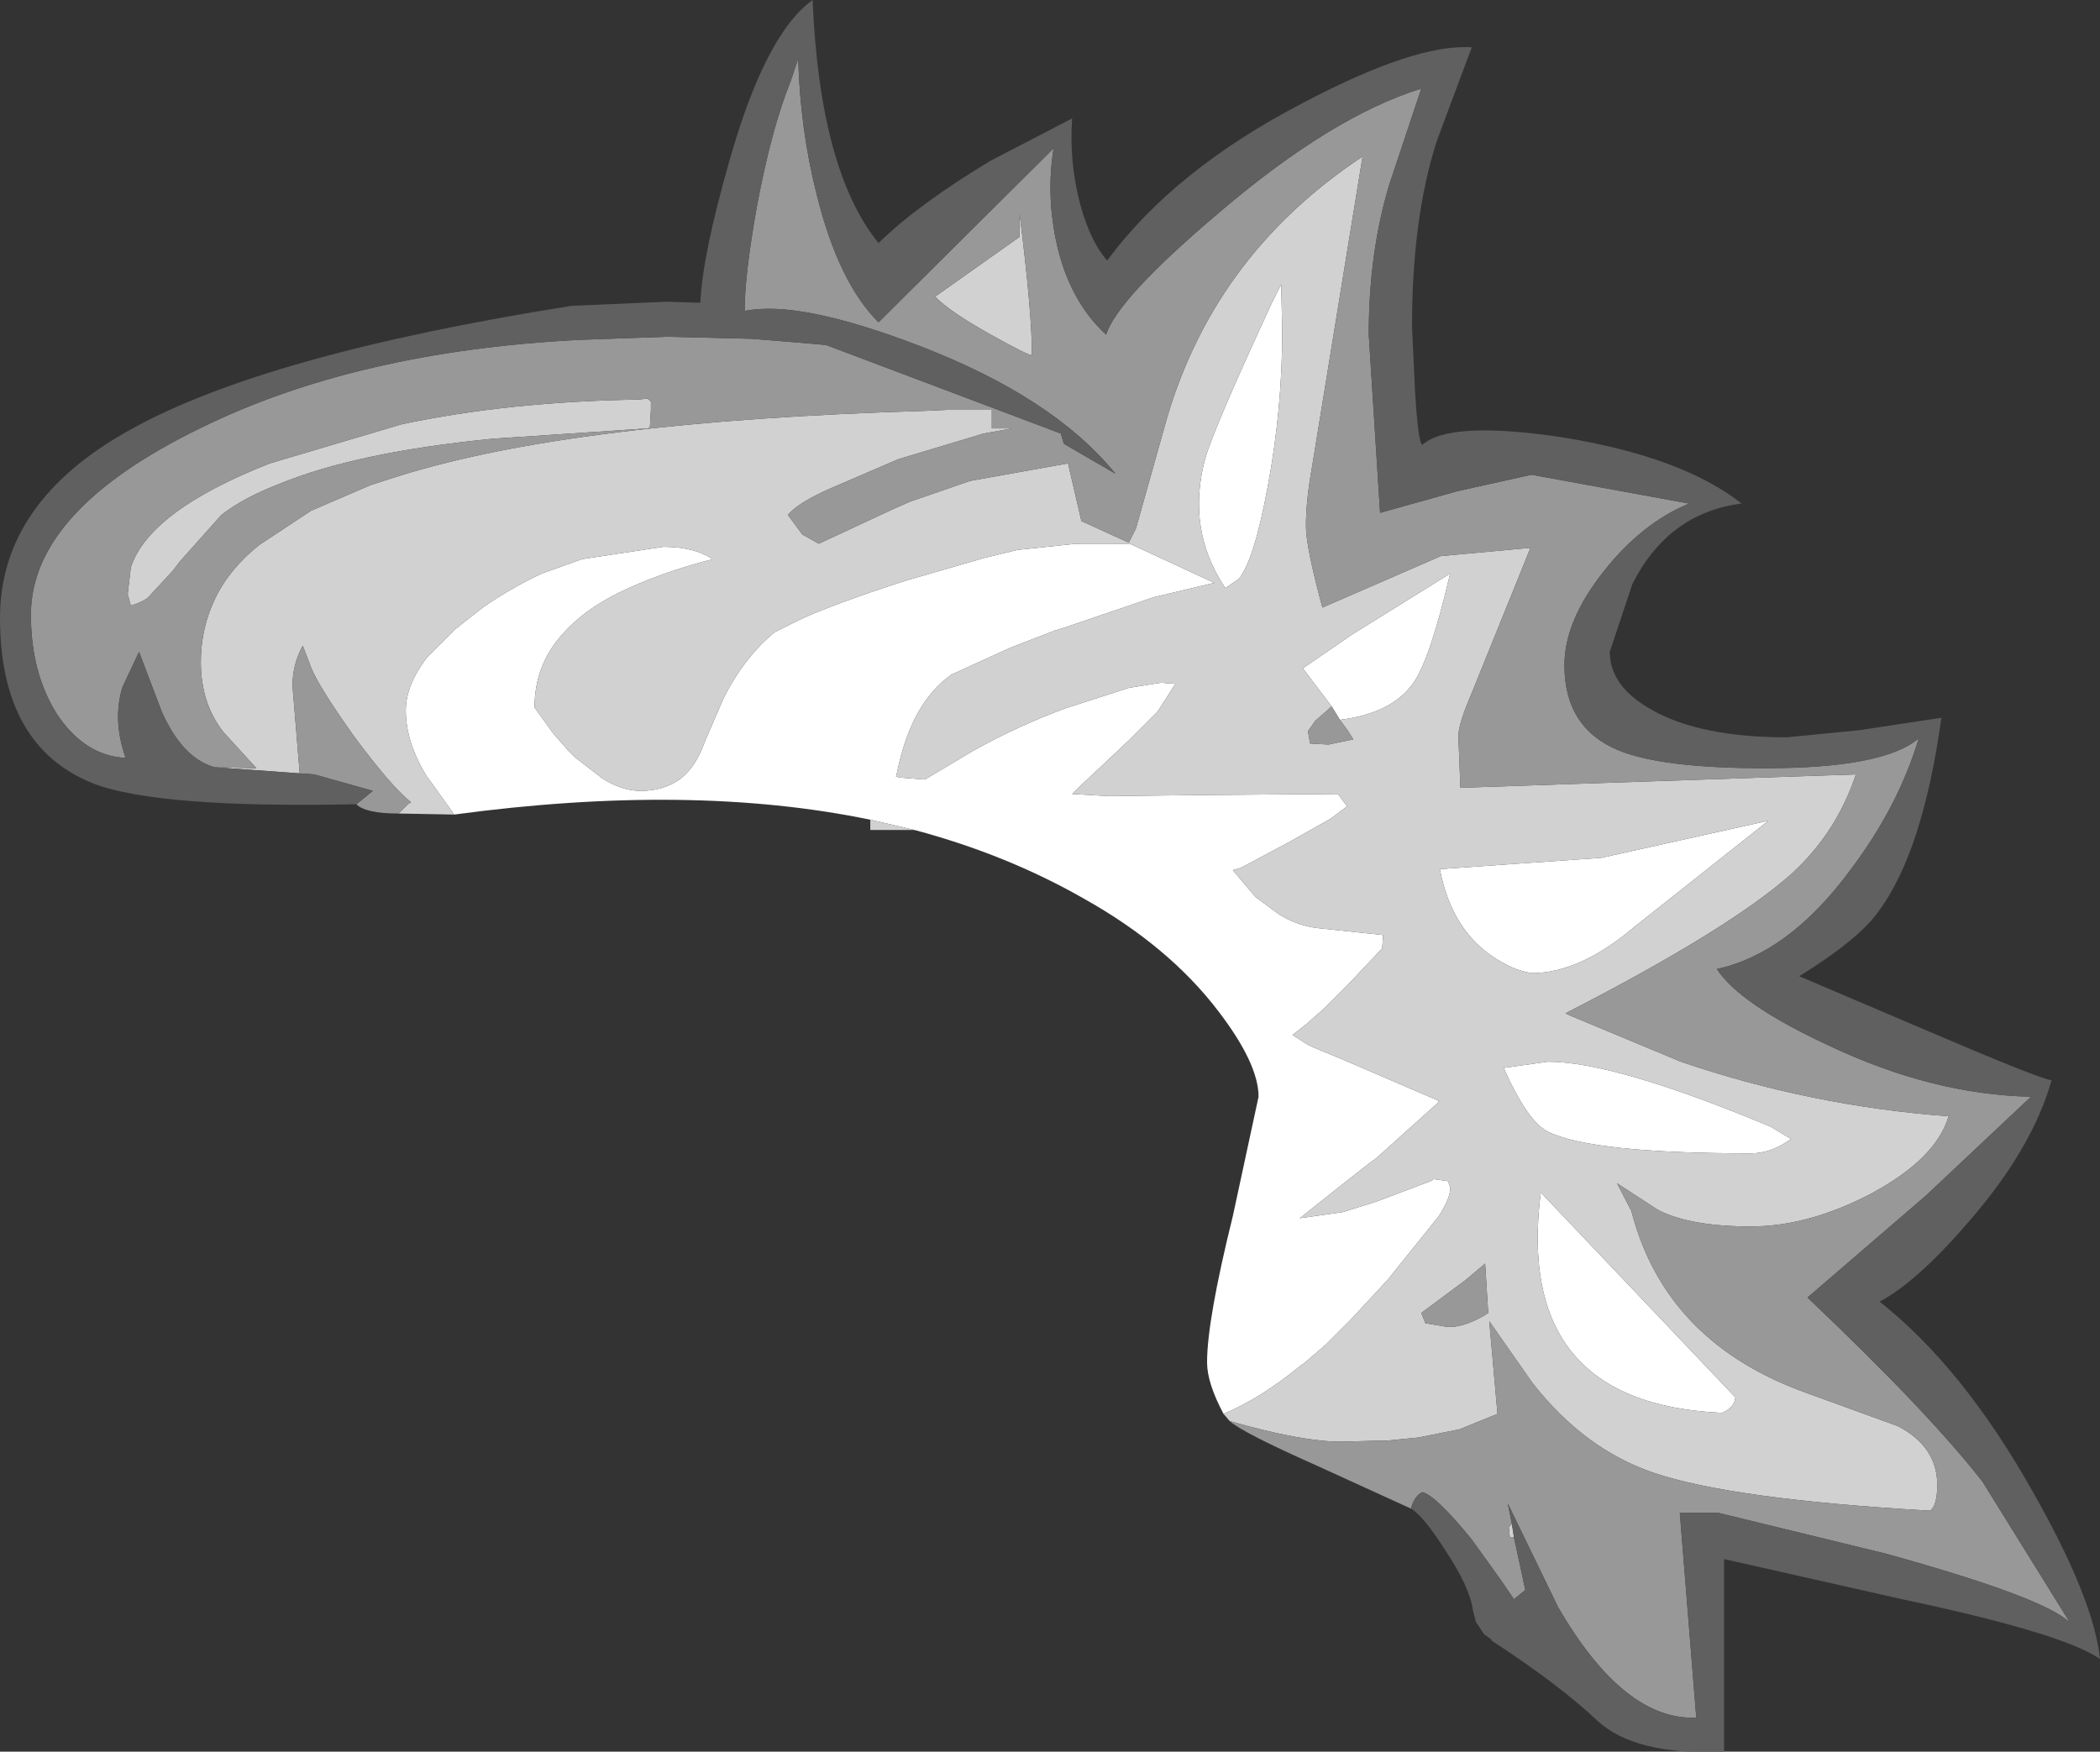 <?xml version="1.0" encoding="UTF-8" standalone="no"?>
<svg xmlns:ffdec="https://www.free-decompiler.com/flash" xmlns:xlink="http://www.w3.org/1999/xlink" ffdec:objectType="shape" height="85.05px" width="101.95px" xmlns="http://www.w3.org/2000/svg">
  <rect width="100%" height="100%" fill="#333333" stroke="none"/>
  <g transform="matrix(1.0, 0.0, 0.0, 1.0, 50.75, 64.9)">
    <path d="M8.65 3.75 Q7.85 2.25 7.85 1.25 7.85 -0.8 9.1 -5.85 L10.35 -11.65 Q10.35 -13.25 8.4 -15.8 6.0 -18.95 1.9 -21.25 -1.85 -23.4 -6.35 -24.6 L-8.5 -25.1 Q-17.2 -26.9 -28.7 -25.35 L-29.95 -27.1 -30.0 -27.15 Q-31.05 -28.85 -31.05 -30.4 -31.05 -31.65 -30.0 -33.0 L-28.65 -34.35 -27.25 -35.45 Q-25.85 -36.4 -24.45 -37.05 L-22.5 -37.75 -18.55 -38.35 Q-17.05 -38.35 -16.15 -37.75 -18.7 -37.1 -20.75 -36.1 -22.45 -35.25 -23.45 -34.1 -24.8 -32.6 -24.8 -30.55 L-23.9 -29.3 -23.2 -28.5 -22.8 -28.1 -21.5 -27.1 Q-20.55 -26.5 -19.65 -26.5 -18.5 -26.5 -17.7 -27.1 -16.95 -27.7 -16.55 -28.85 L-15.6 -31.05 Q-14.6 -33.0 -13.15 -34.2 L-11.95 -34.8 Q-10.35 -35.55 -6.8 -36.7 L-3.0 -37.8 -1.35 -38.2 1.5 -38.5 4.1 -38.5 8.2 -36.6 5.25 -35.9 0.85 -34.4 0.5 -34.3 -1.7 -33.45 -4.55 -32.15 Q-6.5 -30.8 -7.2 -27.4 L-7.25 -27.2 -7.1 -27.15 -5.85 -27.05 -3.5 -28.45 Q-1.35 -29.65 0.95 -30.5 L4.05 -31.5 5.6 -31.75 6.3 -31.7 6.25 -31.6 5.45 -30.35 4.05 -28.95 2.35 -27.35 1.6 -26.65 1.3 -26.35 3.0 -26.25 3.4 -26.25 7.8 -26.3 14.1 -26.35 14.2 -26.35 14.65 -25.75 13.85 -25.15 11.9 -24.05 9.75 -22.9 9.45 -22.75 9.1 -22.65 10.2 -21.35 11.35 -20.5 Q12.15 -20.0 13.1 -19.85 L16.4 -19.5 16.35 -18.85 14.65 -17.05 13.55 -15.95 12.7 -15.2 12.0 -14.65 12.7 -14.2 13.0 -14.05 14.45 -13.45 19.1 -11.45 19.05 -11.35 16.05 -8.65 15.7 -8.4 14.3 -7.3 12.35 -5.75 14.45 -6.05 16.05 -6.55 16.45 -6.7 18.7 -7.55 18.85 -7.65 19.55 -7.55 19.65 -7.25 Q19.7 -6.8 19.1 -5.85 L16.65 -2.8 16.1 -2.2 14.8 -0.8 13.6 0.4 12.55 1.3 12.4 1.4 Q10.45 3.0 8.65 3.75 M11.45 -51.1 L11.5 -48.8 Q11.5 -45.05 10.8 -41.3 10.15 -37.75 9.4 -36.8 L8.75 -36.35 8.7 -36.4 Q6.85 -39.2 7.75 -42.6 8.15 -44.05 11.0 -50.2 L11.45 -51.1 M13.9 -30.6 L12.5 -32.45 14.9 -34.1 19.65 -37.05 Q18.65 -32.75 17.8 -31.65 16.75 -30.25 14.3 -29.95 L13.9 -30.6 M21.65 -18.5 Q19.7 -19.85 19.15 -22.7 L27.0 -23.25 35.1 -25.05 28.6 -19.9 Q25.95 -17.65 23.6 -17.65 22.65 -17.8 21.65 -18.5 M24.4 -13.35 Q27.65 -13.35 35.2 -10.2 L36.2 -9.6 Q35.25 -8.9 34.25 -8.9 26.55 -8.9 24.4 -9.95 23.4 -10.45 22.25 -13.05 L24.4 -13.35 M33.5 2.95 Q33.45 3.45 32.85 3.7 22.75 3.25 24.05 -7.0 L33.5 2.95" fill="#ffffff" fill-rule="evenodd" stroke="none"/>
    <path d="M-36.2 -27.35 L-40.35 -27.65 -38.3 -27.6 -39.9 -29.35 Q-41.0 -30.75 -41.0 -32.75 -41.0 -34.4 -40.3 -35.85 -39.6 -37.3 -38.15 -38.45 L-35.65 -40.1 -32.75 -41.35 -31.5 -41.75 Q-23.0 -44.45 -5.85 -44.95 L-4.75 -45.0 -2.6 -45.0 -2.6 -44.1 -1.6 -44.1 -3.0 -43.85 -7.15 -42.6 -10.4 -41.2 Q-12.0 -40.5 -12.5 -39.9 L-11.8 -38.95 -11.0 -38.5 -7.35 -40.2 -6.55 -40.55 -3.65 -41.55 1.1 -42.4 1.75 -39.6 4.05 -38.55 4.4 -39.25 5.75 -44.05 Q8.0 -52.4 15.4 -57.3 L12.95 -42.25 Q12.65 -40.6 12.65 -39.35 12.65 -38.35 13.45 -35.4 L19.2 -37.9 23.55 -38.3 20.7 -31.25 Q20.05 -29.75 20.05 -29.15 L20.15 -26.65 39.35 -27.3 Q38.4 -24.45 36.2 -22.45 33.15 -19.75 25.25 -15.7 L25.45 -15.6 30.85 -13.35 Q37.15 -11.2 43.85 -10.7 43.25 -8.65 40.1 -6.95 37.05 -5.35 34.25 -5.35 31.3 -5.35 29.75 -6.15 L27.75 -7.45 28.45 -6.1 Q30.1 0.3 37.0 2.75 L41.4 4.35 Q43.3 5.35 43.3 7.2 43.3 8.2 42.95 8.45 33.3 7.9 29.5 6.6 26.15 5.45 23.65 2.25 L21.55 -0.75 21.95 3.75 20.1 4.5 18.1 4.9 16.55 5.05 16.25 5.05 14.35 5.1 Q12.45 5.1 8.95 4.1 L8.65 3.75 Q10.45 3.0 12.4 1.4 L12.55 1.3 13.6 0.4 14.8 -0.8 16.1 -2.2 16.65 -2.8 19.1 -5.85 Q19.7 -6.8 19.65 -7.25 L19.55 -7.55 18.85 -7.65 18.7 -7.55 16.45 -6.7 16.05 -6.55 14.45 -6.05 12.35 -5.75 14.3 -7.3 15.7 -8.4 16.05 -8.65 19.05 -11.35 19.1 -11.45 14.45 -13.45 13.0 -14.05 12.7 -14.2 12.0 -14.65 12.7 -15.2 13.55 -15.95 14.65 -17.05 16.35 -18.85 16.4 -19.5 13.1 -19.85 Q12.15 -20.0 11.35 -20.5 L10.2 -21.35 9.1 -22.65 9.45 -22.75 9.75 -22.9 11.9 -24.05 13.85 -25.15 14.65 -25.75 14.2 -26.35 14.1 -26.35 7.8 -26.3 3.4 -26.25 3.0 -26.25 1.3 -26.35 1.6 -26.65 2.35 -27.35 4.05 -28.95 5.45 -30.35 6.25 -31.6 6.3 -31.7 5.6 -31.75 4.05 -31.5 0.95 -30.5 Q-1.35 -29.65 -3.5 -28.45 L-5.85 -27.05 -7.1 -27.15 -7.25 -27.2 -7.2 -27.4 Q-6.5 -30.8 -4.55 -32.15 L-1.7 -33.45 0.5 -34.3 0.85 -34.4 5.25 -35.9 8.2 -36.6 4.1 -38.5 1.5 -38.5 -1.35 -38.2 -3.0 -37.8 -6.8 -36.7 Q-10.35 -35.55 -11.95 -34.8 L-13.15 -34.2 Q-14.6 -33.0 -15.6 -31.05 L-16.55 -28.85 Q-16.95 -27.7 -17.7 -27.1 -18.5 -26.5 -19.65 -26.5 -20.55 -26.5 -21.5 -27.1 L-22.8 -28.1 -23.2 -28.5 -23.9 -29.3 -24.8 -30.55 Q-24.8 -32.6 -23.45 -34.1 -22.45 -35.25 -20.75 -36.1 -18.7 -37.1 -16.15 -37.75 -17.05 -38.35 -18.55 -38.35 L-22.5 -37.75 -24.45 -37.05 Q-25.85 -36.4 -27.25 -35.45 L-28.65 -34.35 -30.0 -33.0 Q-31.05 -31.65 -31.05 -30.4 -31.05 -28.85 -30.0 -27.15 L-29.95 -27.1 -28.7 -25.35 -31.4 -25.4 -30.95 -25.85 -30.8 -25.95 Q-31.75 -26.7 -33.6 -29.2 -35.3 -31.6 -35.65 -32.5 L-36.05 -33.55 Q-36.55 -32.65 -36.55 -31.6 L-36.2 -27.35 M22.65 9.1 L22.75 9.75 22.55 9.75 22.5 9.25 22.65 9.1 M-6.35 -24.6 L-8.5 -24.6 -8.5 -25.1 -6.35 -24.6 M11.45 -51.1 L11.0 -50.2 Q8.15 -44.05 7.75 -42.6 6.85 -39.2 8.7 -36.4 L8.75 -36.35 9.4 -36.8 Q10.15 -37.75 10.8 -41.3 11.5 -45.05 11.5 -48.8 L11.45 -51.1 M14.3 -29.95 Q16.75 -30.25 17.8 -31.65 18.65 -32.75 19.65 -37.05 L14.9 -34.1 12.5 -32.45 13.9 -30.6 13.1 -29.9 12.75 -29.4 12.85 -28.8 13.75 -28.75 14.95 -29.0 14.7 -29.4 14.3 -29.95 M21.35 -3.55 L20.4 -2.75 18.25 -1.15 18.45 -0.65 19.35 -0.5 Q20.15 -0.35 21.35 -1.05 L21.5 -1.15 21.35 -3.55 M24.4 -13.35 L22.25 -13.05 Q23.4 -10.45 24.4 -9.95 26.55 -8.9 34.25 -8.9 35.25 -8.9 36.2 -9.6 L35.2 -10.2 Q27.65 -13.35 24.4 -13.35 M21.65 -18.5 Q22.65 -17.8 23.6 -17.65 25.95 -17.65 28.6 -19.9 L35.1 -25.05 27.0 -23.25 19.15 -22.7 Q19.7 -19.85 21.65 -18.5 M33.5 2.95 L24.05 -7.0 Q22.75 3.25 32.85 3.7 33.45 3.45 33.5 2.95 M-44.4 -35.5 L-44.55 -36.05 -44.4 -37.35 Q-43.5 -40.1 -37.65 -42.4 L-31.25 -44.3 Q-26.05 -45.4 -19.75 -45.5 L-19.3 -45.55 -19.15 -45.4 -19.15 -45.0 -19.2 -44.15 -19.3 -44.1 -26.8 -43.6 Q-33.45 -42.95 -37.2 -41.4 -38.9 -40.75 -40.0 -39.9 L-42.05 -37.6 -42.35 -37.2 -43.6 -35.85 Q-44.0 -35.6 -44.4 -35.5 M-5.35 -50.5 L-1.25 -53.4 -1.25 -54.5 Q-0.65 -49.75 -0.65 -47.65 -0.85 -47.65 -2.65 -48.65 -4.7 -49.8 -5.35 -50.5" fill="#d1d1d1" fill-rule="evenodd" stroke="none"/>
    <path d="M-33.45 -25.85 L-32.65 -26.5 -35.5 -27.3 -36.2 -27.35 -36.55 -31.6 Q-36.55 -32.65 -36.05 -33.55 L-35.65 -32.5 Q-35.3 -31.6 -33.6 -29.2 -31.75 -26.7 -30.8 -25.95 L-30.95 -25.85 -31.4 -25.4 Q-33.0 -25.4 -33.45 -25.85 M-40.35 -27.65 Q-41.9 -28.1 -42.9 -30.35 L-44.0 -33.25 -44.8 -31.55 Q-45.3 -29.95 -44.65 -28.1 -46.65 -28.2 -48.0 -30.25 -49.25 -32.25 -49.25 -35.05 -49.25 -40.1 -41.05 -44.1 -33.45 -47.85 -22.6 -48.4 L-18.35 -48.55 -14.25 -48.45 -12.4 -48.3 -10.65 -48.15 0.75 -43.85 0.9 -43.35 3.4 -41.9 Q0.4 -45.6 -6.1 -48.1 -11.95 -50.35 -14.6 -49.8 -14.6 -51.55 -14.0 -54.9 -13.3 -58.65 -12.35 -61.0 L-12.0 -62.05 Q-11.9 -58.6 -11.1 -55.45 -10.05 -51.2 -8.1 -49.25 L0.25 -57.55 0.4 -57.7 Q0.05 -55.55 0.5 -53.3 1.1 -50.35 2.95 -48.65 3.5 -50.4 8.4 -54.55 13.9 -59.25 18.25 -60.6 L16.7 -55.95 Q15.7 -52.65 15.7 -48.65 L16.25 -40.0 20.0 -41.05 23.6 -41.85 31.25 -40.45 Q28.95 -39.5 27.1 -37.15 25.2 -34.75 25.2 -32.6 25.2 -29.6 27.75 -28.5 29.85 -27.6 34.95 -27.6 40.7 -27.6 42.4 -29.05 41.4 -25.7 39.0 -22.55 36.05 -18.6 32.6 -17.85 33.7 -16.15 38.0 -14.15 43.05 -11.75 47.85 -11.65 L42.75 -6.85 37.0 -1.9 Q42.9 3.7 45.5 7.05 L49.75 13.9 Q48.6 12.7 40.85 10.55 L32.65 8.55 30.8 8.55 31.6 18.5 Q28.1 18.65 24.9 13.15 L22.45 8.1 22.65 9.1 22.5 9.25 22.55 9.75 22.75 9.75 23.3 12.3 22.75 12.75 22.1 11.8 20.7 9.85 Q18.95 7.7 18.3 7.55 17.9 7.75 17.75 8.35 L13.15 6.25 Q9.55 4.65 8.95 4.1 12.45 5.1 14.35 5.1 L16.25 5.05 16.55 5.05 18.1 4.9 20.1 4.5 21.95 3.75 21.55 -0.75 23.65 2.25 Q26.15 5.45 29.5 6.6 33.3 7.9 42.95 8.45 43.3 8.2 43.3 7.2 43.3 5.35 41.4 4.35 L37.0 2.75 Q30.1 0.3 28.45 -6.1 L27.75 -7.45 29.75 -6.15 Q31.3 -5.35 34.25 -5.35 37.05 -5.35 40.1 -6.95 43.25 -8.65 43.85 -10.7 37.15 -11.2 30.85 -13.35 L25.45 -15.6 25.25 -15.7 Q33.15 -19.75 36.2 -22.45 38.4 -24.45 39.35 -27.3 L20.15 -26.65 20.05 -29.15 Q20.05 -29.75 20.7 -31.25 L23.55 -38.3 19.2 -37.9 13.45 -35.4 Q12.65 -38.35 12.65 -39.35 12.65 -40.6 12.95 -42.25 L15.4 -57.3 Q8.0 -52.4 5.75 -44.05 L4.4 -39.25 4.05 -38.55 1.75 -39.6 1.1 -42.4 -3.65 -41.55 -6.55 -40.55 -7.35 -40.2 -11.0 -38.5 -11.8 -38.95 -12.5 -39.9 Q-12.0 -40.5 -10.4 -41.2 L-7.15 -42.6 -3.0 -43.85 -1.6 -44.1 -2.6 -44.1 -2.6 -45.0 -4.75 -45.0 -5.85 -44.95 Q-23.0 -44.45 -31.5 -41.75 L-32.75 -41.35 -35.65 -40.1 -38.15 -38.45 Q-39.6 -37.3 -40.3 -35.85 -41.0 -34.4 -41.0 -32.75 -41.0 -30.75 -39.9 -29.35 L-38.3 -27.6 -40.35 -27.65 M14.3 -29.95 L14.7 -29.4 14.95 -29.0 13.75 -28.75 12.85 -28.8 12.75 -29.4 13.1 -29.9 13.9 -30.6 14.3 -29.95 M21.35 -3.55 L21.5 -1.15 21.35 -1.05 Q20.15 -0.35 19.35 -0.5 L18.45 -0.65 18.25 -1.15 20.4 -2.75 21.35 -3.55 M-5.35 -50.5 Q-4.7 -49.8 -2.65 -48.65 -0.85 -47.65 -0.65 -47.65 -0.65 -49.75 -1.25 -54.5 L-1.25 -53.4 -5.35 -50.5 M-44.4 -35.5 Q-44.0 -35.6 -43.6 -35.85 L-42.35 -37.2 -42.05 -37.6 -40.0 -39.9 Q-38.9 -40.75 -37.2 -41.4 -33.45 -42.95 -26.8 -43.6 L-19.3 -44.1 -19.2 -44.15 -19.15 -45.0 -19.15 -45.4 -19.3 -45.55 -19.75 -45.5 Q-26.05 -45.4 -31.25 -44.3 L-37.65 -42.4 Q-43.5 -40.1 -44.4 -37.35 L-44.55 -36.05 -44.4 -35.5" fill="#989898" fill-rule="evenodd" stroke="none"/>
    <path d="M-33.45 -25.85 Q-43.05 -25.65 -46.2 -26.85 -50.75 -28.65 -50.75 -34.9 -50.75 -40.55 -44.4 -44.05 -37.85 -47.7 -23.0 -50.05 L-18.4 -50.25 -16.75 -50.2 Q-16.65 -52.5 -15.35 -57.05 -13.6 -63.25 -11.3 -64.9 -10.95 -56.6 -8.1 -53.1 -6.15 -55.0 -2.65 -57.1 L1.3 -59.15 Q1.15 -57.0 1.7 -54.95 2.2 -53.15 3.0 -52.25 6.25 -56.65 12.5 -59.9 18.0 -62.8 20.7 -62.6 L19.0 -58.05 Q17.8 -54.3 17.8 -49.05 L17.95 -45.85 Q18.1 -43.4 18.3 -43.3 19.65 -44.5 25.2 -43.65 30.95 -42.7 33.8 -40.45 30.25 -40.0 28.5 -36.55 L27.4 -33.25 Q27.4 -31.55 29.5 -30.4 31.85 -29.1 36.0 -29.1 L39.55 -29.45 43.5 -30.05 Q42.6 -23.55 40.45 -20.65 39.5 -19.3 36.6 -17.5 L42.7 -14.9 Q48.3 -12.5 48.85 -12.45 47.9 -9.1 44.8 -5.55 42.3 -2.65 40.5 -1.7 44.55 1.5 47.95 7.55 50.9 12.75 51.2 15.65 49.4 14.4 41.6 12.75 L32.95 10.8 32.95 20.15 Q28.65 20.35 26.8 18.65 24.95 16.9 21.65 14.75 L21.65 14.7 21.3 14.45 20.9 13.85 20.75 13.25 Q20.6 12.15 19.4 10.35 18.35 8.7 17.75 8.35 17.9 7.75 18.3 7.55 18.95 7.7 20.7 9.85 L22.1 11.8 22.75 12.75 23.3 12.3 22.75 9.75 22.65 9.1 22.45 8.1 24.9 13.15 Q28.1 18.65 31.6 18.5 L30.8 8.55 32.65 8.55 40.85 10.55 Q48.6 12.7 49.75 13.9 L45.5 7.05 Q42.9 3.7 37.0 -1.9 L42.75 -6.85 47.85 -11.65 Q43.05 -11.75 38.0 -14.15 33.7 -16.15 32.6 -17.85 36.05 -18.6 39.0 -22.55 41.4 -25.7 42.4 -29.05 40.7 -27.6 34.95 -27.6 29.85 -27.6 27.75 -28.5 25.2 -29.6 25.2 -32.6 25.2 -34.75 27.1 -37.15 28.95 -39.5 31.25 -40.45 L23.6 -41.85 20.0 -41.05 16.25 -40.0 15.7 -48.65 Q15.7 -52.65 16.7 -55.95 L18.25 -60.6 Q13.9 -59.25 8.4 -54.55 3.5 -50.4 2.95 -48.65 1.1 -50.35 0.5 -53.3 0.05 -55.55 0.4 -57.7 L0.25 -57.55 -8.1 -49.25 Q-10.05 -51.2 -11.1 -55.45 -11.9 -58.6 -12.0 -62.05 L-12.35 -61.0 Q-13.3 -58.65 -14.0 -54.9 -14.6 -51.55 -14.6 -49.8 -11.95 -50.35 -6.1 -48.1 0.4 -45.6 3.4 -41.9 L0.9 -43.35 0.75 -43.85 -10.65 -48.15 -12.4 -48.3 -14.25 -48.45 -18.35 -48.55 -22.6 -48.4 Q-33.45 -47.85 -41.05 -44.1 -49.25 -40.1 -49.25 -35.05 -49.25 -32.25 -48.0 -30.25 -46.65 -28.2 -44.65 -28.1 -45.3 -29.95 -44.8 -31.55 L-44.0 -33.25 -42.9 -30.35 Q-41.9 -28.1 -40.35 -27.65 L-36.2 -27.35 -35.5 -27.3 -32.65 -26.5 -33.45 -25.85" fill="#606060" fill-rule="evenodd" stroke="none"/>
  </g>
</svg>
